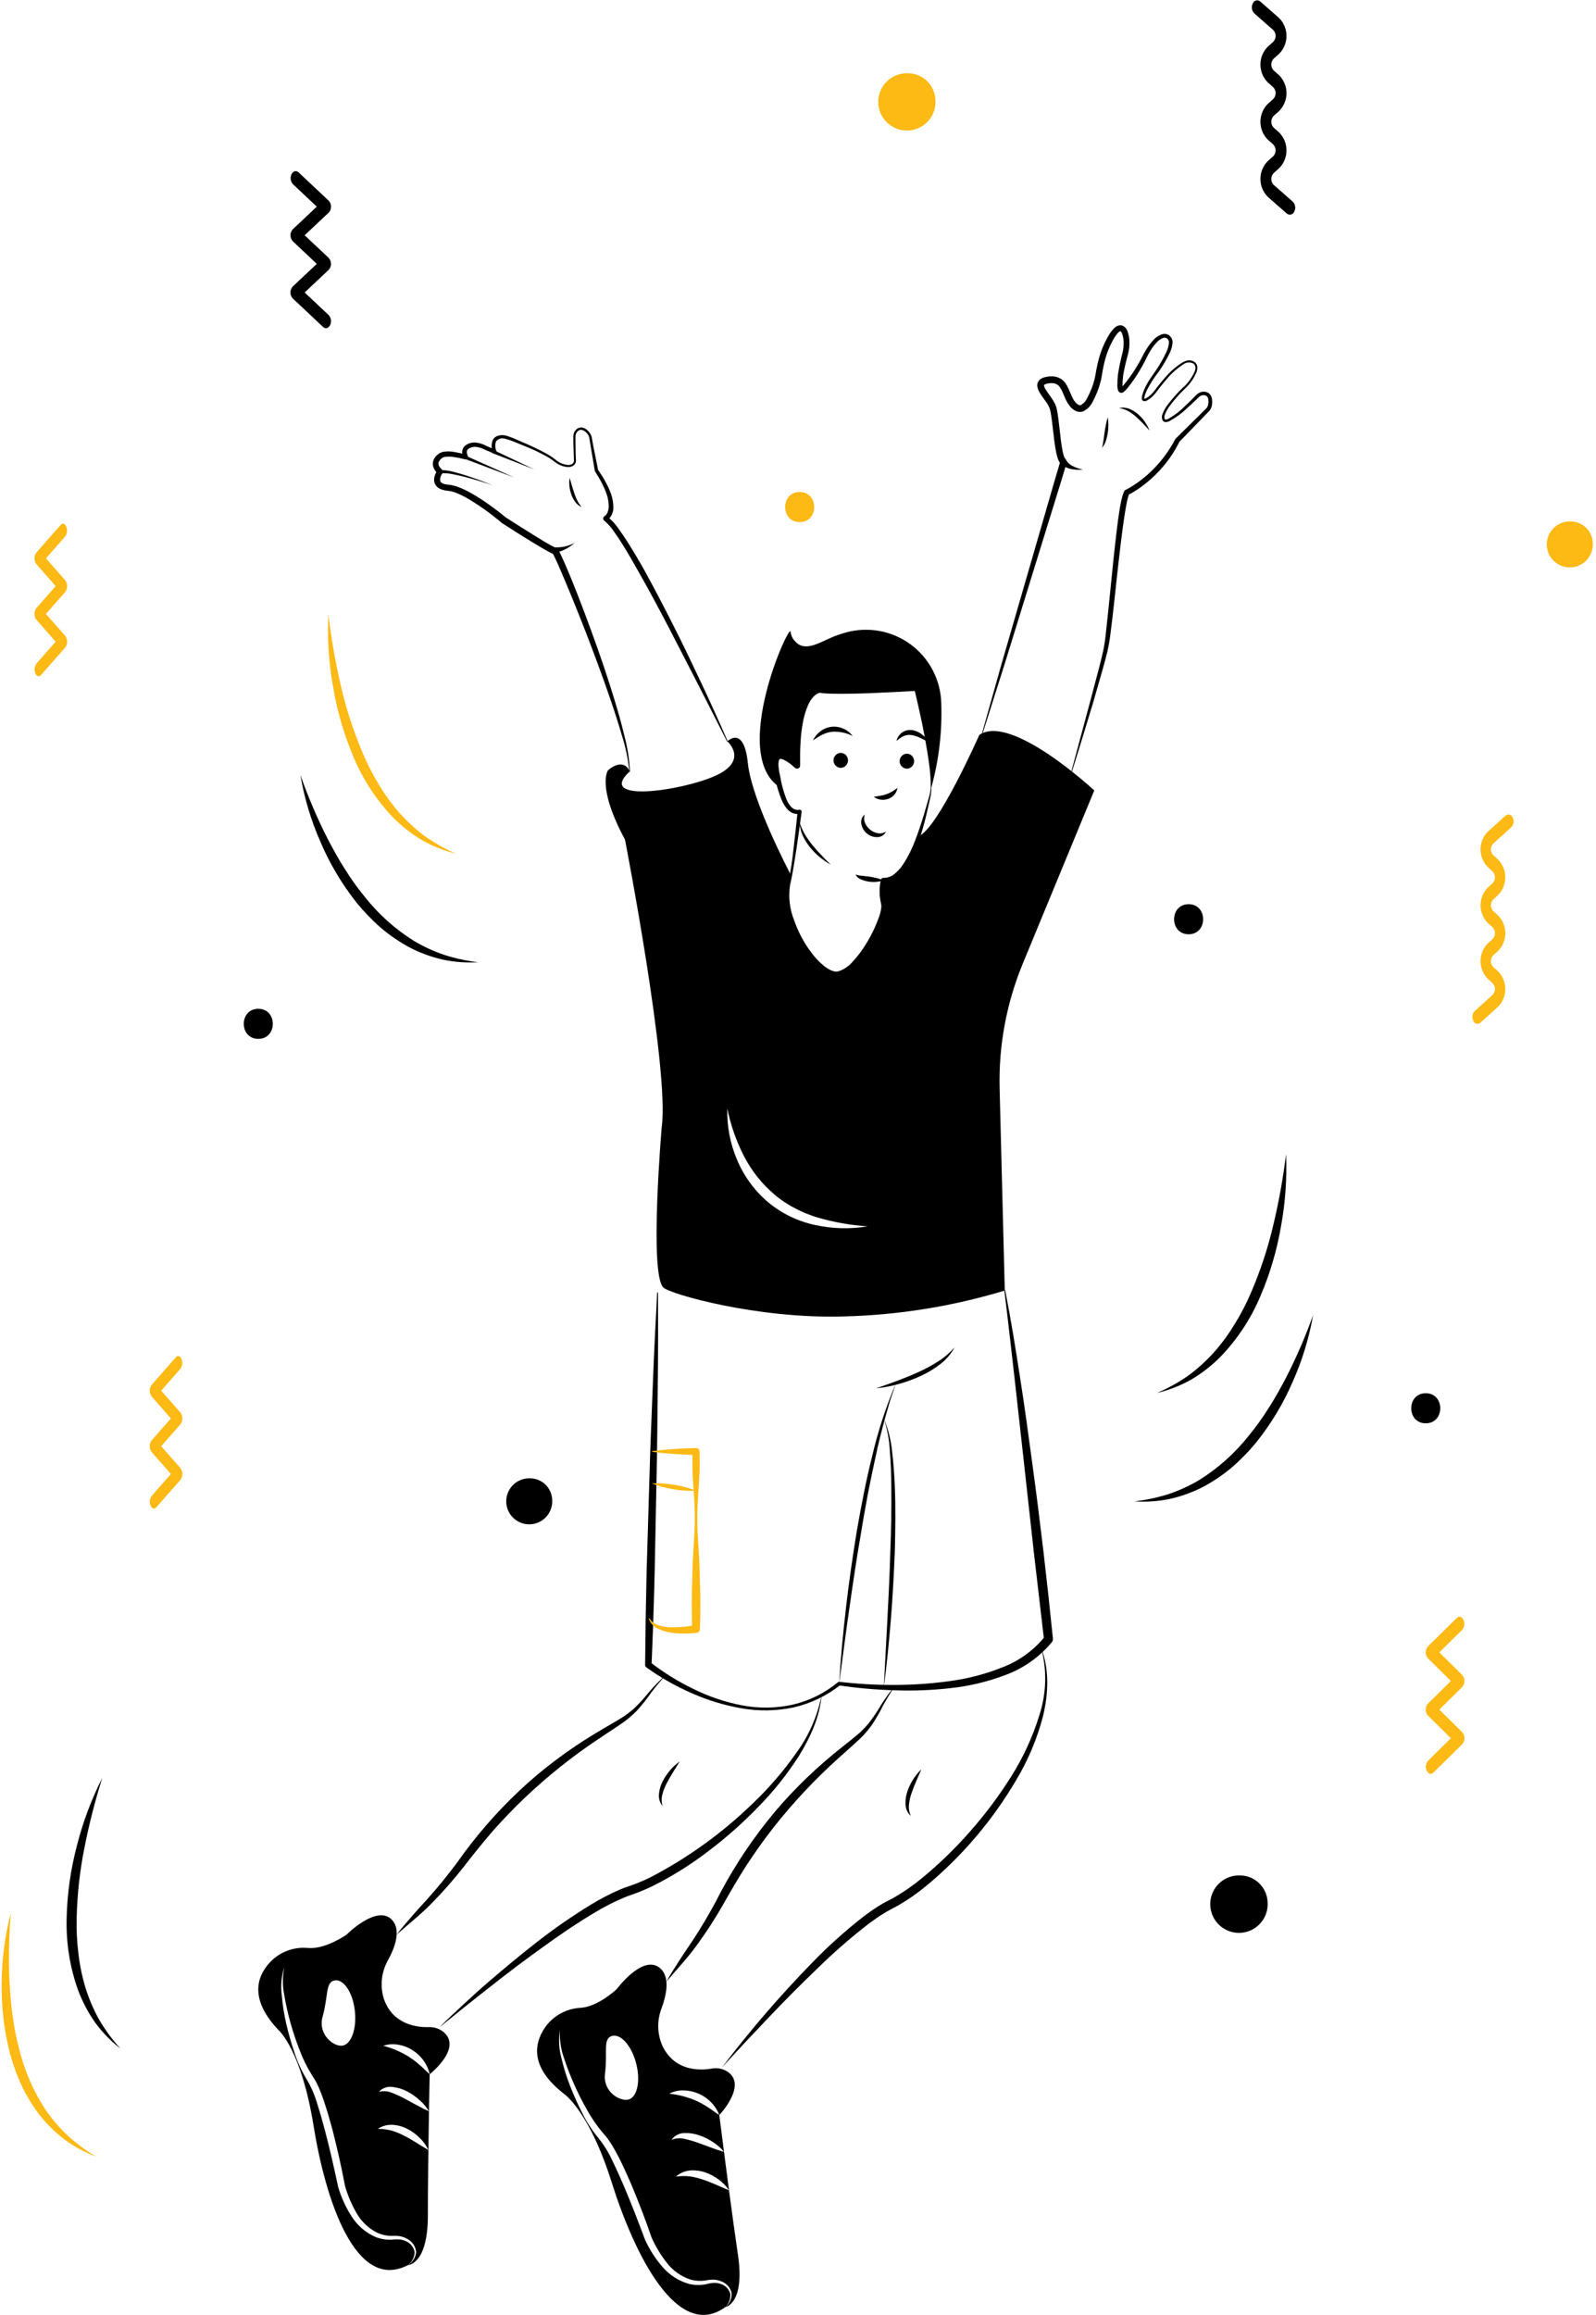 <svg width="358" height="519" viewBox="0 0 358 519" fill="none" xmlns="http://www.w3.org/2000/svg">
    <path d="M245.457 177.195C245.457 177.195 226.8 159.837 219.674 164.747C219.674 164.747 210.346 185.822 206.053 187.451C204.277 192.619 201.714 197.54 198.151 197.371C197.759 199.107 197.798 200.912 198.264 202.629C199.028 205.775 191.745 219.548 186.89 218.2C182.034 216.852 175.1 204.55 177.123 197.619C177.25 197.149 177.351 196.673 177.426 196.192C177.168 195.686 168.615 179.497 167.749 171.049C166.861 162.466 163.152 166.185 163.152 166.185C163.152 166.185 168.075 170.521 160.399 173.936C152.711 177.363 133.638 180.037 141.236 172.937C141.236 172.937 140.123 169.611 136.403 172.644C136.403 172.644 133.717 176.183 140.191 188.215C140.191 188.215 150.216 239.769 148.429 252.678C148.429 252.678 145.608 285.493 148.789 288.617C150.306 290.111 169.84 295.672 189.16 295.11C201.442 294.818 213.627 292.864 225.384 289.302L224.226 244.106C223.976 234.484 225.745 224.917 229.419 216.02L245.457 177.195ZM182.978 274.641C179.051 273.832 175.384 272.069 172.301 269.507C169.24 266.919 166.843 263.638 165.31 259.935C163.771 256.328 163.034 252.43 163.152 248.51C163.896 252.228 165.156 255.824 166.895 259.194C168.585 262.483 170.911 265.404 173.74 267.788C175.129 268.987 176.662 270.01 178.303 270.833C179.101 271.304 179.966 271.63 180.798 272.024C181.675 272.316 182.529 272.709 183.428 272.945C187.077 274.003 190.831 274.663 194.622 274.911C190.759 275.556 186.808 275.465 182.978 274.641Z" fill="black"/>
    <path d="M208.907 176.543L208.851 176.565C209.233 169.51 205.647 154.287 205.647 154.287C205.647 154.287 186.53 155.22 183.933 154.546C183.933 154.546 178.235 154.433 178.786 171.622C178.786 171.622 172.807 165.903 174.166 173.082C174.414 174.386 174.672 175.52 174.942 176.498C163.534 169.195 177.291 139.042 177.347 141.671C177.438 142.488 177.812 143.247 178.404 143.817C180.764 146.468 184.439 143.57 187.732 142.424C188.395 142.188 189.036 141.986 189.665 141.806C192.136 141.11 194.733 140.986 197.259 141.443C199.785 141.901 202.174 142.928 204.243 144.446C206.313 145.964 208.009 147.934 209.202 150.206C210.396 152.478 211.056 154.992 211.132 157.556C211.367 163.962 210.616 170.365 208.907 176.543Z" fill="black"/>
    <path d="M186.35 193.818C184.57 192.845 182.997 191.536 181.717 189.963C181.073 189.171 180.526 188.305 180.088 187.383C179.659 186.456 179.417 185.454 179.377 184.434C179.686 185.369 180.093 186.27 180.589 187.122C181.098 187.954 181.663 188.751 182.279 189.507C183.553 191.021 184.912 192.46 186.35 193.818V193.818Z" fill="black"/>
    <path d="M191.914 196.034C192.41 196.209 192.929 196.309 193.454 196.328C193.971 196.379 194.487 196.45 195.009 196.516C195.527 196.604 196.05 196.688 196.574 196.822C197.119 196.945 197.648 197.129 198.152 197.371C197.085 197.719 195.949 197.807 194.841 197.626C194.283 197.545 193.738 197.392 193.22 197.17C192.937 197.079 192.675 196.931 192.45 196.736C192.226 196.541 192.043 196.302 191.914 196.034V196.034Z" fill="black"/>
    <path d="M208.924 176.569C208.916 177.089 208.876 177.608 208.804 178.122C208.718 178.648 208.593 179.134 208.485 179.642L207.792 182.657C207.321 184.673 206.746 186.663 206.069 188.62C205.414 190.612 204.537 192.525 203.454 194.322C202.89 195.254 202.175 196.086 201.338 196.784C200.441 197.545 199.301 197.958 198.125 197.948L198.705 197.539C198.444 198.804 198.422 200.106 198.641 201.379C198.696 201.703 198.756 202.025 198.833 202.344C198.879 202.545 198.912 202.748 198.932 202.953C198.942 203.154 198.939 203.355 198.922 203.555C198.848 204.287 198.697 205.008 198.47 205.708C197.574 208.378 196.299 210.907 194.684 213.215C193.898 214.391 192.994 215.484 191.986 216.477C190.974 217.568 189.668 218.346 188.226 218.717C187.829 218.794 187.421 218.791 187.026 218.708C186.653 218.615 186.292 218.482 185.948 218.31C185.303 217.976 184.706 217.558 184.17 217.068C183.122 216.127 182.196 215.06 181.412 213.891C179.824 211.605 178.565 209.108 177.674 206.472C177.226 205.155 176.901 203.8 176.706 202.423C176.473 201.038 176.487 199.623 176.747 198.243C177.314 195.558 177.738 192.844 178.016 190.113C178.337 187.384 178.635 184.652 178.91 181.917L179.434 182.416C178.952 182.508 178.455 182.479 177.987 182.333C177.525 182.173 177.107 181.91 176.764 181.563C176.154 180.913 175.67 180.156 175.337 179.329C174.697 177.77 174.208 176.154 173.876 174.502C173.649 173.682 173.48 172.847 173.37 172.003C173.314 171.544 173.309 171.081 173.357 170.622C173.373 170.324 173.453 170.033 173.591 169.768C173.729 169.503 173.921 169.27 174.156 169.086C174.42 168.928 174.716 168.832 175.022 168.806C175.328 168.78 175.636 168.823 175.923 168.933C176.366 169.083 176.791 169.283 177.187 169.531C177.93 169.993 178.626 170.525 179.267 171.12L178.093 171.644C178.067 170.049 178.011 168.455 178.09 166.852C178.135 165.242 178.285 163.636 178.539 162.045C178.775 160.41 179.24 158.817 179.921 157.312C180.107 156.932 180.327 156.561 180.543 156.191C180.788 155.822 181.064 155.475 181.368 155.153C181.681 154.811 182.044 154.516 182.444 154.281C182.653 154.152 182.875 154.046 183.107 153.964C183.377 153.863 183.661 153.807 183.949 153.797L183.987 153.799L184.123 153.82L184.685 153.91L185.334 153.96C185.761 154.001 186.219 153.999 186.66 154.021C187.553 154.045 188.451 154.055 189.354 154.052L194.77 153.987C198.385 153.935 202.006 153.836 205.62 153.712L205.637 153.711C205.77 153.706 205.9 153.748 206.004 153.83C206.109 153.911 206.182 154.026 206.21 154.155C207.021 157.847 207.659 161.558 208.204 165.29C208.48 167.155 208.689 169.029 208.832 170.912C209.004 172.793 209.035 174.684 208.924 176.569C208.923 176.578 208.921 176.588 208.917 176.596C208.912 176.605 208.906 176.612 208.899 176.618C208.892 176.625 208.884 176.629 208.874 176.632C208.865 176.635 208.856 176.636 208.846 176.636C208.828 176.634 208.811 176.625 208.798 176.612C208.786 176.598 208.779 176.58 208.779 176.561C208.782 174.687 208.643 172.815 208.366 170.961C208.116 169.104 207.799 167.256 207.464 165.411C206.795 161.723 205.951 158.058 205.087 154.42L205.677 154.863C202.054 155.076 198.431 155.257 194.808 155.404C192.994 155.483 191.179 155.506 189.358 155.522C188.449 155.53 187.535 155.525 186.619 155.505C186.156 155.485 185.706 155.49 185.231 155.448L184.526 155.397L183.746 155.271L183.92 155.295C183.666 155.342 183.425 155.438 183.208 155.577C182.928 155.745 182.676 155.954 182.459 156.199C182.223 156.453 182.008 156.726 181.816 157.016C181.64 157.329 181.456 157.64 181.296 157.968C180.693 159.354 180.269 160.811 180.034 162.304C179.77 163.829 179.606 165.371 179.542 166.918C179.444 168.471 179.478 170.036 179.481 171.6V171.614C179.482 171.75 179.442 171.883 179.367 171.997C179.293 172.111 179.187 172.201 179.062 172.255C178.937 172.309 178.799 172.326 178.664 172.302C178.53 172.279 178.406 172.217 178.307 172.124C177.744 171.588 177.132 171.107 176.478 170.686C176.178 170.492 175.856 170.332 175.519 170.21C175.21 170.109 174.953 170.116 174.901 170.177C174.815 170.203 174.692 170.469 174.651 170.796C174.606 171.157 174.601 171.522 174.635 171.884C174.717 172.679 174.854 173.468 175.045 174.244C175.316 175.838 175.738 177.403 176.305 178.917C176.868 180.362 177.833 181.813 179.285 181.522C179.354 181.508 179.425 181.511 179.493 181.53C179.561 181.549 179.623 181.584 179.674 181.632C179.725 181.68 179.765 181.739 179.789 181.805C179.813 181.871 179.82 181.942 179.812 182.011L179.81 182.02C179.453 184.752 179.071 187.478 178.666 190.2C178.236 192.917 177.863 195.655 177.226 198.342C176.807 201.033 177.122 203.786 178.137 206.314C179.03 208.891 180.319 211.313 181.957 213.495C182.749 214.583 183.673 215.569 184.707 216.43C185.203 216.85 185.751 217.205 186.338 217.484C186.614 217.608 186.902 217.705 187.198 217.771C187.48 217.82 187.768 217.81 188.046 217.743C189.264 217.357 190.349 216.637 191.177 215.665C192.095 214.691 192.929 213.641 193.669 212.526C195.168 210.29 196.372 207.87 197.251 205.325C197.458 204.719 197.601 204.092 197.679 203.456C197.693 203.314 197.698 203.171 197.694 203.028C197.683 202.891 197.662 202.754 197.632 202.62C197.553 202.269 197.492 201.915 197.438 201.559C197.209 200.111 197.264 198.631 197.599 197.204C197.629 197.082 197.701 196.974 197.802 196.899C197.903 196.824 198.027 196.787 198.153 196.793L198.179 196.794C199.083 196.806 199.96 196.492 200.651 195.911C201.401 195.291 202.054 194.563 202.589 193.75C203.693 192.053 204.604 190.238 205.305 188.339C206.041 186.432 206.675 184.482 207.276 182.517L208.136 179.554C208.268 179.061 208.429 178.557 208.549 178.074C208.657 177.575 208.734 177.069 208.779 176.561C208.781 176.542 208.79 176.525 208.804 176.512C208.819 176.5 208.837 176.494 208.856 176.495C208.875 176.496 208.892 176.505 208.905 176.519C208.918 176.532 208.925 176.551 208.924 176.569L208.924 176.569Z" fill="black"/>
    <path d="M208.277 166.339C207.609 166.005 206.988 165.68 206.369 165.398C205.786 165.114 205.167 164.911 204.53 164.793C203.94 164.687 203.332 164.748 202.775 164.969C202.157 165.26 201.586 165.641 201.081 166.101C201.263 165.34 201.71 164.668 202.342 164.207C203.033 163.729 203.884 163.542 204.712 163.686C205.485 163.829 206.21 164.161 206.823 164.652C207.426 165.101 207.922 165.677 208.277 166.339V166.339Z" fill="black"/>
    <path d="M191.242 164.987C189.823 164.262 188.235 163.936 186.646 164.043C185.888 164.127 185.151 164.348 184.472 164.696C184.103 164.838 183.786 165.09 183.417 165.276C183.069 165.494 182.74 165.748 182.352 165.963C182.555 165.579 182.789 165.211 183.051 164.864C183.336 164.525 183.658 164.218 184.011 163.951C184.737 163.385 185.607 163.031 186.522 162.927C187.437 162.827 188.362 162.976 189.2 163.357C190.013 163.71 190.717 164.273 191.242 164.987V164.987Z" fill="black"/>
    <path d="M201.313 176.625C201.224 177.189 200.981 177.718 200.612 178.153C200.242 178.588 199.76 178.913 199.218 179.092C198.676 179.285 198.096 179.341 197.527 179.255C196.975 179.181 196.452 178.961 196.013 178.617C196.569 178.505 197.058 178.469 197.525 178.378C197.972 178.304 198.411 178.19 198.837 178.036C199.263 177.889 199.672 177.698 200.059 177.467C200.491 177.208 200.91 176.927 201.313 176.625V176.625Z" fill="black"/>
    <path d="M203.422 172.321C203.859 172.306 204.273 172.122 204.577 171.807C204.88 171.493 205.05 171.073 205.05 170.636C205.05 170.199 204.88 169.779 204.577 169.464C204.273 169.15 203.859 168.966 203.422 168.951C202.985 168.966 202.571 169.15 202.267 169.464C201.964 169.779 201.794 170.199 201.794 170.636C201.794 171.073 201.964 171.493 202.267 171.807C202.571 172.122 202.985 172.306 203.422 172.321V172.321Z" fill="black"/>
    <path d="M188.591 172.142C189.028 172.127 189.442 171.942 189.746 171.628C190.049 171.314 190.219 170.894 190.219 170.457C190.219 170.02 190.049 169.6 189.746 169.285C189.442 168.971 189.028 168.787 188.591 168.771C188.154 168.787 187.74 168.971 187.436 169.285C187.133 169.6 186.963 170.02 186.963 170.457C186.963 170.894 187.133 171.314 187.436 171.628C187.74 171.942 188.154 172.127 188.591 172.142V172.142Z" fill="black"/>
    <path d="M193.972 182.584C193.755 183.224 193.787 183.922 194.064 184.539C194.313 185.109 194.699 185.61 195.187 185.996C195.663 186.392 196.231 186.662 196.839 186.781C197.166 186.845 197.503 186.845 197.83 186.779C198.156 186.713 198.467 186.583 198.743 186.397C198.577 186.773 198.305 187.092 197.96 187.316C197.616 187.539 197.213 187.658 196.802 187.657C195.958 187.686 195.131 187.405 194.479 186.868C193.823 186.341 193.377 185.597 193.221 184.77C193.129 184.372 193.151 183.956 193.284 183.57C193.416 183.183 193.655 182.842 193.972 182.584V182.584Z" fill="black"/>
    <path d="M163.089 166.216L156.622 153.491L150.083 140.813C147.885 136.598 145.648 132.404 143.299 128.28C142.139 126.212 140.962 124.153 139.711 122.149C139.085 121.149 138.441 120.16 137.759 119.211C137.145 118.281 136.402 117.442 135.553 116.719L135.533 116.705C135.472 116.661 135.42 116.606 135.38 116.541C135.341 116.477 135.314 116.406 135.302 116.332C135.289 116.257 135.292 116.181 135.309 116.108C135.326 116.034 135.358 115.965 135.402 115.904C135.45 115.837 135.512 115.781 135.583 115.74C135.885 115.522 136.122 115.225 136.268 114.882C136.434 114.483 136.527 114.058 136.544 113.626C136.557 112.693 136.409 111.765 136.108 110.882C135.797 109.966 135.413 109.076 134.96 108.221C134.521 107.35 133.995 106.521 133.481 105.685L133.468 105.663C133.446 105.626 133.43 105.585 133.423 105.543L132.553 100.403L132.342 99.115L132.239 98.468L132.192 98.144C132.175 98.058 132.151 97.975 132.12 97.894C131.986 97.53 131.77 97.203 131.488 96.936C131.206 96.67 130.867 96.473 130.496 96.359C129.785 96.238 129.139 96.97 129.092 97.737C129.072 98.553 129.095 99.458 129.101 100.314C129.114 101.18 129.12 102.049 129.17 102.91C129.22 103.157 129.206 103.413 129.13 103.653C129.054 103.894 128.919 104.111 128.736 104.285C128.344 104.588 127.853 104.736 127.358 104.7C126.443 104.632 125.563 104.323 124.807 103.803C124.429 103.565 124.077 103.261 123.748 103.024C123.405 102.78 123.041 102.556 122.669 102.342C121.158 101.507 119.598 100.763 117.997 100.115L115.587 99.145C114.814 98.81 114.016 98.536 113.2 98.327C112.854 98.233 112.488 98.239 112.146 98.347C111.804 98.454 111.5 98.658 111.271 98.933C111.018 99.651 111.049 100.438 111.357 101.133C111.382 101.211 111.384 101.295 111.363 101.374C111.342 101.453 111.298 101.525 111.238 101.58C111.177 101.635 111.102 101.672 111.021 101.686C110.94 101.699 110.857 101.69 110.782 101.658L110.775 101.655L108.689 100.77C108.069 100.441 107.391 100.24 106.693 100.177C106.072 100.127 105.455 100.314 104.965 100.7C104.613 101.025 104.672 101.626 104.941 102.251C104.98 102.343 104.993 102.445 104.977 102.543C104.962 102.642 104.919 102.735 104.853 102.811C104.788 102.886 104.702 102.942 104.606 102.971C104.51 103 104.408 103.002 104.311 102.976L104.292 102.971C103.507 102.757 102.71 102.59 101.905 102.47C101.162 102.328 100.399 102.322 99.653 102.451C99.356 102.543 99.085 102.704 98.862 102.922C98.64 103.139 98.472 103.407 98.374 103.702C98.237 104.21 98.587 104.773 99.133 105.258C99.253 105.364 99.33 105.511 99.348 105.67C99.367 105.828 99.327 105.989 99.236 106.12L99.226 106.133C99.032 106.373 98.891 106.65 98.809 106.948C98.728 107.245 98.709 107.556 98.754 107.861C98.865 108.246 99.528 108.538 100.268 108.623C100.703 108.658 101.136 108.72 101.564 108.807C101.999 108.911 102.427 109.042 102.845 109.2C103.653 109.508 104.44 109.87 105.2 110.283C106.687 111.098 108.124 112 109.504 112.985C110.884 113.959 112.215 114.969 113.528 116.053L113.447 115.993C115.753 117.459 118.056 118.941 120.383 120.368C121.544 121.077 122.717 121.798 123.883 122.427L124.309 122.644L124.948 122.926C125.072 123.037 125.177 123.168 125.258 123.314L125.404 123.57L125.652 124.052C125.964 124.686 126.247 125.314 126.527 125.946C128.743 130.99 130.675 136.119 132.568 141.27C134.458 146.42 136.241 151.611 137.831 156.864C138.626 159.49 139.393 162.127 140.024 164.801C140.737 167.46 141.168 170.186 141.309 172.934C141.309 172.944 141.307 172.953 141.304 172.962C141.3 172.971 141.295 172.979 141.288 172.986C141.282 172.993 141.274 172.998 141.265 173.002C141.256 173.006 141.247 173.008 141.237 173.008C141.218 173.007 141.2 172.999 141.187 172.986C141.173 172.973 141.165 172.955 141.164 172.936C140.897 170.218 140.345 167.537 139.516 164.935C138.749 162.312 137.924 159.707 137.042 157.118C135.269 151.944 133.363 146.815 131.398 141.711C129.411 136.617 127.358 131.536 125.178 126.545C124.901 125.926 124.618 125.306 124.323 124.713L124.099 124.282L123.99 124.093C123.979 124.056 123.866 123.939 123.996 124.07C124.059 124.107 123.989 124.093 124.225 124.191C124.292 124.211 124.361 124.221 124.431 124.22L124.38 124.216C124.313 124.21 124.245 124.2 124.179 124.185C124.107 124.167 124.038 124.145 123.969 124.118C123.844 124.073 123.777 124.036 123.678 123.994L123.187 123.748C121.939 123.08 120.774 122.37 119.594 121.656C117.249 120.221 114.924 118.77 112.619 117.275L112.546 117.222L112.538 117.215C110.046 115.08 107.363 113.176 104.524 111.529C103.825 111.138 103.1 110.794 102.355 110.5C101.995 110.359 101.627 110.241 101.252 110.147C100.865 110.066 100.473 110.007 100.078 109.972C99.593 109.912 99.12 109.775 98.678 109.565C98.136 109.319 97.713 108.871 97.499 108.317C97.326 107.781 97.332 107.203 97.516 106.671C97.665 106.203 97.886 105.76 98.171 105.36L98.264 106.235C97.888 105.9 97.576 105.5 97.343 105.055C97.088 104.542 97.022 103.956 97.158 103.4C97.306 102.88 97.599 102.414 98.002 102.054C98.378 101.695 98.838 101.436 99.339 101.301C100.247 101.141 101.178 101.158 102.08 101.351C102.93 101.498 103.77 101.695 104.597 101.941L103.948 102.661C103.775 102.247 103.681 101.805 103.671 101.356C103.67 101.099 103.72 100.844 103.819 100.607C103.918 100.369 104.064 100.154 104.248 99.975C104.593 99.689 104.992 99.474 105.42 99.343C105.849 99.213 106.299 99.168 106.745 99.213C107.555 99.298 108.34 99.544 109.055 99.935L111.12 100.869L110.538 101.391C110.355 100.935 110.265 100.446 110.273 99.954C110.281 99.462 110.387 98.977 110.586 98.527C110.73 98.299 110.918 98.103 111.139 97.95C111.36 97.797 111.61 97.69 111.873 97.635C112.349 97.526 112.841 97.516 113.321 97.606C114.183 97.843 115.025 98.151 115.836 98.528L118.235 99.566C119.822 100.287 121.405 101.02 122.928 101.898C123.307 102.121 123.682 102.355 124.044 102.618C124.416 102.893 124.719 103.163 125.075 103.392C125.753 103.87 126.545 104.16 127.372 104.234C127.751 104.269 128.131 104.165 128.44 103.941C128.572 103.813 128.669 103.653 128.72 103.476C128.77 103.299 128.773 103.111 128.728 102.933L128.644 100.322C128.628 99.442 128.591 98.61 128.605 97.691C128.643 97.198 128.843 96.732 129.174 96.366C129.348 96.174 129.564 96.027 129.806 95.936C130.048 95.845 130.308 95.813 130.565 95.842C131.053 95.927 131.5 96.168 131.839 96.53C132.176 96.861 132.447 97.253 132.635 97.687C132.684 97.808 132.721 97.933 132.745 98.062L132.795 98.381L132.905 99.019L133.144 100.297L134.173 105.401L134.114 105.259C134.666 106.097 135.231 106.928 135.714 107.816C136.218 108.701 136.65 109.625 137.005 110.579C137.374 111.567 137.569 112.612 137.58 113.667C137.605 114.26 137.484 114.85 137.228 115.385C136.971 115.921 136.587 116.385 136.109 116.736L136.139 115.758C137.152 116.52 138.029 117.448 138.734 118.501C139.449 119.478 140.114 120.478 140.76 121.488C142.045 123.51 143.261 125.565 144.432 127.644C146.744 131.818 148.937 136.048 151.088 140.297C153.255 144.538 155.283 148.847 157.325 153.147C159.359 157.452 161.324 161.787 163.22 166.154C163.228 166.172 163.229 166.191 163.222 166.209C163.215 166.227 163.202 166.241 163.185 166.249C163.168 166.257 163.148 166.258 163.13 166.252C163.112 166.246 163.098 166.233 163.089 166.216L163.089 166.216Z" fill="black"/>
    <path d="M128.889 121.698C127.647 122.833 126.115 123.602 124.463 123.922C124.383 123.937 124.301 123.936 124.221 123.92C124.142 123.903 124.066 123.871 123.999 123.825C123.932 123.779 123.874 123.721 123.83 123.653C123.785 123.585 123.754 123.508 123.739 123.428C123.724 123.348 123.725 123.266 123.742 123.187C123.758 123.107 123.791 123.032 123.837 122.964C123.882 122.897 123.941 122.84 124.009 122.795C124.077 122.751 124.154 122.72 124.234 122.705C124.287 122.696 124.341 122.693 124.395 122.696C125.956 122.782 127.511 122.437 128.889 121.698Z" fill="black"/>
    <path d="M127.757 107.121C128.147 108.305 128.428 109.462 128.824 110.574C129.006 111.13 129.229 111.671 129.489 112.195C129.753 112.729 130.089 113.225 130.488 113.669C129.894 113.426 129.381 113.019 129.01 112.496C128.634 111.983 128.34 111.414 128.14 110.81C127.726 109.627 127.595 108.364 127.757 107.121V107.121Z" fill="black"/>
    <path d="M119.859 105.238L110.512 101.598C110.423 101.563 110.351 101.494 110.312 101.406C110.273 101.318 110.271 101.218 110.306 101.128C110.341 101.039 110.41 100.967 110.498 100.928C110.586 100.889 110.686 100.887 110.775 100.922L110.8 100.933L119.859 105.238Z" fill="black"/>
    <path d="M115.341 107.03L104.308 102.886C104.263 102.869 104.222 102.844 104.187 102.811C104.152 102.779 104.124 102.74 104.104 102.696C104.084 102.653 104.073 102.606 104.072 102.558C104.07 102.511 104.078 102.463 104.094 102.418C104.111 102.374 104.137 102.333 104.169 102.298C104.202 102.263 104.241 102.235 104.285 102.216C104.328 102.196 104.375 102.185 104.423 102.184C104.471 102.182 104.518 102.19 104.563 102.207L104.584 102.216L115.341 107.03Z" fill="black"/>
    <path d="M110.467 108.768C108.538 108.116 106.59 107.523 104.627 107.001C103.644 106.748 102.657 106.508 101.666 106.321C100.712 106.108 99.732 106.034 98.757 106.104L98.716 106.11C98.669 106.116 98.621 106.113 98.575 106.101C98.529 106.089 98.486 106.068 98.448 106.039C98.41 106.01 98.378 105.974 98.354 105.933C98.33 105.892 98.314 105.846 98.308 105.799C98.302 105.752 98.305 105.704 98.317 105.658C98.329 105.612 98.35 105.569 98.379 105.531C98.407 105.493 98.444 105.461 98.485 105.437C98.526 105.413 98.571 105.398 98.618 105.391L98.641 105.389C99.703 105.361 100.762 105.497 101.782 105.79C102.779 106.04 103.757 106.34 104.729 106.654C106.668 107.294 108.581 107.999 110.467 108.768Z" fill="black"/>
    <path d="M240.33 172.888L244.481 157.461L246.524 149.745C246.85 148.458 247.179 147.167 247.462 145.88C247.727 144.592 247.925 143.291 248.053 141.982C248.647 136.706 249.136 131.399 249.69 126.101C249.962 123.45 250.261 120.8 250.586 118.15C250.75 116.825 250.936 115.499 251.143 114.173C251.27 113.509 251.38 112.848 251.527 112.18L251.775 111.172C251.891 110.804 252.027 110.443 252.183 110.09C252.219 109.997 252.289 109.92 252.379 109.875L252.464 109.833C253.653 109.221 254.784 108.501 255.842 107.682C256.921 106.867 257.936 105.969 258.877 104.998C260.766 103.056 262.364 100.852 263.623 98.454L263.631 98.439C263.656 98.392 263.687 98.35 263.724 98.313L270.613 91.521C270.825 91.27 270.962 90.964 271.009 90.639C271.071 90.281 271.08 89.916 271.036 89.556C271.014 89.254 270.874 88.972 270.647 88.772C270.392 88.606 270.084 88.542 269.785 88.593C269.454 88.648 269.147 88.796 268.898 89.021L268.043 89.857C267.458 90.424 266.865 90.981 266.256 91.524C265.063 92.672 263.719 93.651 262.262 94.436C262.048 94.53 261.821 94.59 261.589 94.615C261.44 94.634 261.288 94.613 261.15 94.553C261.012 94.493 260.893 94.396 260.805 94.274C260.698 94.055 260.638 93.816 260.629 93.572C260.619 93.328 260.66 93.085 260.75 92.859C261.04 92.069 261.452 91.331 261.971 90.669C262.961 89.369 264.048 88.146 265.221 87.008C266.428 85.973 267.381 84.673 268.003 83.209C268.28 82.488 268.187 81.669 267.477 81.397C267.133 81.261 266.759 81.218 266.393 81.272C266.027 81.325 265.682 81.474 265.391 81.703C264.052 82.573 262.848 83.635 261.819 84.856C261.288 85.459 260.77 86.075 260.278 86.712C259.767 87.334 259.346 88.017 258.757 88.639C258.466 88.945 258.143 89.221 257.795 89.461C257.618 89.588 257.431 89.7 257.236 89.795C257.111 89.874 256.97 89.92 256.823 89.931C256.676 89.942 256.529 89.917 256.395 89.858C256.309 89.802 256.239 89.725 256.192 89.634C256.164 89.56 256.142 89.484 256.127 89.406C256.114 89.282 256.116 89.156 256.133 89.033C256.16 88.815 256.208 88.601 256.276 88.392C256.398 87.993 256.544 87.603 256.712 87.221C257.044 86.463 257.442 85.735 257.899 85.045L259.278 83.043C260.18 81.724 260.97 80.331 261.641 78.881C261.972 78.206 262.166 77.472 262.213 76.723C262.21 76.574 262.177 76.427 262.114 76.292C262.051 76.158 261.961 76.037 261.848 75.94C261.75 75.841 261.629 75.767 261.495 75.727C261.362 75.686 261.22 75.68 261.083 75.707C260.397 75.918 259.79 76.328 259.339 76.886C258.816 77.464 258.355 78.095 257.963 78.769C257.547 79.447 257.213 80.135 256.85 80.883C256.48 81.624 256.077 82.338 255.656 83.041C254.821 84.467 253.876 85.825 252.828 87.102C252.689 87.263 252.542 87.422 252.381 87.579C252.297 87.662 252.21 87.74 252.118 87.814C252.057 87.871 251.989 87.919 251.915 87.958C251.858 87.989 251.798 88.017 251.737 88.04C251.631 88.066 251.522 88.072 251.414 88.058C251.223 88.025 251.052 87.921 250.935 87.766C250.871 87.681 250.82 87.585 250.785 87.484C250.738 87.351 250.704 87.213 250.684 87.073C250.654 86.848 250.637 86.622 250.635 86.395C250.634 85.561 250.682 84.726 250.778 83.897C251.031 82.275 251.371 80.668 251.798 79.083C251.968 78.343 252.048 77.585 252.037 76.827C252.045 76.105 251.919 75.388 251.666 74.712C251.544 74.425 251.346 74.228 251.317 74.251C251.299 74.271 251.303 74.244 251.274 74.252C251.242 74.273 251.206 74.286 251.168 74.29C251.053 74.362 250.945 74.445 250.847 74.539C250.348 75.087 249.926 75.699 249.591 76.359C248.838 77.731 248.256 79.19 247.859 80.704C247.657 81.463 247.49 82.234 247.349 83.017C247.194 83.814 247.12 84.562 246.9 85.469C246.478 87.1 245.857 88.674 245.053 90.155C244.612 91.032 243.902 91.744 243.027 92.189C242.74 92.304 242.43 92.353 242.121 92.331C241.965 92.324 241.809 92.303 241.656 92.271L241.255 92.099C240.801 91.873 240.399 91.555 240.073 91.166C238.825 89.693 238.554 87.937 237.763 86.829C237.6 86.576 237.382 86.363 237.126 86.205C236.87 86.047 236.583 85.948 236.283 85.914C235.951 85.873 235.615 85.876 235.283 85.926L234.77 86.016C234.642 86.073 234.474 86.11 234.373 86.165C234.157 86.308 234.207 86.269 234.188 86.423C234.237 86.708 234.344 86.981 234.503 87.223C234.867 87.851 235.362 88.492 235.833 89.177C236.084 89.53 236.314 89.898 236.52 90.279C236.744 90.691 236.912 91.13 237.02 91.586C237.217 92.439 237.317 93.248 237.426 94.064L237.99 98.883C238.099 99.674 238.213 100.464 238.375 101.223C238.449 101.59 238.546 101.952 238.665 102.308C238.739 102.567 238.857 102.812 239.013 103.033L239.181 103.293C239.229 103.368 239.261 103.454 239.274 103.543C239.286 103.632 239.28 103.723 239.254 103.81C237.743 108.875 236.145 113.914 234.595 118.967L229.91 134.116L225.225 149.265L220.427 164.38C220.421 164.398 220.408 164.413 220.392 164.422C220.375 164.431 220.355 164.433 220.337 164.427C220.319 164.422 220.303 164.41 220.294 164.393C220.285 164.376 220.283 164.357 220.288 164.338L224.588 149.074L229.002 133.844L233.416 118.614C234.899 113.541 236.333 108.453 237.855 103.391L238.096 104.169C237.876 103.963 237.694 103.72 237.56 103.45C237.444 103.24 237.351 103.018 237.282 102.789C237.142 102.377 237.028 101.957 236.94 101.531C236.762 100.706 236.643 99.892 236.528 99.08L235.948 94.251C235.842 93.463 235.736 92.663 235.565 91.939C235.369 91.246 235.039 90.598 234.595 90.031C234.149 89.382 233.643 88.743 233.19 87.972C232.91 87.531 232.733 87.032 232.676 86.513C232.65 86.343 232.663 86.168 232.713 86.003C232.741 85.819 232.812 85.645 232.92 85.493C233.102 85.211 233.354 84.982 233.652 84.828C233.89 84.716 234.136 84.621 234.387 84.545L235.069 84.419C235.539 84.348 236.016 84.343 236.488 84.402C236.994 84.465 237.482 84.635 237.917 84.901C238.353 85.166 238.727 85.522 239.015 85.943C240.062 87.513 240.313 89.155 241.218 90.168C241.408 90.404 241.645 90.6 241.913 90.742C241.965 90.765 242.016 90.792 242.065 90.822C242.114 90.833 242.156 90.82 242.2 90.83C242.286 90.874 242.382 90.799 242.48 90.794C243.039 90.465 243.49 89.981 243.78 89.401C244.528 88.036 245.11 86.586 245.511 85.081C245.681 84.416 245.792 83.55 245.95 82.758C246.102 81.949 246.284 81.137 246.505 80.334C246.944 78.715 247.581 77.156 248.4 75.692C248.806 74.91 249.321 74.19 249.93 73.553C250.126 73.37 250.345 73.212 250.581 73.084C250.735 73.025 250.892 72.974 251.052 72.931C251.238 72.91 251.427 72.915 251.612 72.947C251.903 73.04 252.17 73.199 252.389 73.411C252.609 73.624 252.777 73.885 252.879 74.173C253.201 75.015 253.359 75.91 253.345 76.811C253.348 77.673 253.244 78.532 253.036 79.368C252.594 80.903 252.234 82.461 251.957 84.034C251.854 84.812 251.795 85.595 251.781 86.379C251.78 86.557 251.789 86.736 251.808 86.913C251.816 86.973 251.829 87.033 251.845 87.091C251.853 87.128 251.85 87.094 251.83 87.079C251.768 87.011 251.685 86.964 251.593 86.947C251.536 86.935 251.476 86.94 251.421 86.961C251.406 86.961 251.391 86.965 251.377 86.972C251.329 87.011 251.395 86.96 251.419 86.939C251.486 86.887 251.55 86.831 251.611 86.772C251.743 86.649 251.872 86.513 252.001 86.369C253.027 85.157 253.958 83.866 254.783 82.509C255.205 81.83 255.611 81.14 255.976 80.438C256.332 79.735 256.719 78.971 257.163 78.276C257.6 77.556 258.11 76.884 258.686 76.27C259.276 75.574 260.071 75.081 260.957 74.861C261.221 74.819 261.491 74.84 261.746 74.922C262 75.004 262.231 75.144 262.421 75.333C262.606 75.505 262.755 75.712 262.86 75.942C262.968 76.179 263.025 76.436 263.027 76.696C262.975 77.567 262.744 78.417 262.347 79.193C261.632 80.671 260.795 82.087 259.844 83.426C258.85 84.683 257.983 86.036 257.256 87.463C257.091 87.82 256.946 88.186 256.824 88.559C256.763 88.735 256.719 88.915 256.691 89.099C256.672 89.196 256.671 89.295 256.69 89.392C256.801 89.389 256.909 89.359 257.006 89.305C257.174 89.223 257.336 89.127 257.489 89.019C257.809 88.801 258.107 88.551 258.376 88.272C258.909 87.721 259.354 87.021 259.874 86.395C260.376 85.754 260.905 85.133 261.449 84.525C262.519 83.272 263.77 82.185 265.159 81.3C265.527 81.073 265.93 80.909 266.351 80.813C266.799 80.728 267.263 80.791 267.672 80.993C267.889 81.086 268.082 81.228 268.234 81.41C268.385 81.591 268.492 81.806 268.544 82.036C268.619 82.477 268.576 82.929 268.419 83.347C267.789 84.884 266.81 86.254 265.561 87.35C264.417 88.478 263.359 89.691 262.396 90.977C261.919 91.596 261.54 92.284 261.273 93.018C261.154 93.319 261.151 93.654 261.265 93.958C261.324 94.118 261.706 94.062 262.042 93.911C263.426 93.133 264.694 92.165 265.808 91.034C266.396 90.486 266.971 89.921 267.537 89.348L268.399 88.466C268.75 88.138 269.188 87.917 269.66 87.83C270.166 87.735 270.689 87.841 271.118 88.126C271.525 88.444 271.789 88.911 271.853 89.423C271.92 89.866 271.921 90.317 271.855 90.76C271.795 91.242 271.602 91.699 271.298 92.078L264.501 99.084L264.602 98.944C263.974 100.209 263.254 101.425 262.447 102.584C261.637 103.742 260.736 104.833 259.752 105.846C258.775 106.868 257.722 107.813 256.6 108.673C255.477 109.555 254.273 110.33 253.005 110.988L253.286 110.732C253.203 111.003 253.088 111.219 253.01 111.523L252.788 112.456C252.653 113.089 252.548 113.743 252.43 114.387C252.218 115.69 252.02 116.998 251.846 118.315C251.495 120.946 251.175 123.584 250.885 126.23C250.274 131.517 249.779 136.816 249.083 142.112C248.923 143.45 248.692 144.778 248.392 146.092C248.076 147.401 247.72 148.683 247.365 149.969L245.157 157.652C243.628 162.755 242.053 167.843 240.468 172.928C240.463 172.946 240.45 172.962 240.433 172.971C240.417 172.98 240.397 172.982 240.379 172.976C240.361 172.971 240.345 172.959 240.336 172.942C240.327 172.925 240.324 172.906 240.329 172.888L240.33 172.888Z" fill="black"/>
    <path d="M257.859 96.535C256.901 95.429 255.878 94.381 254.796 93.397C254.267 92.922 253.688 92.507 253.067 92.161C252.432 91.814 251.74 91.585 251.023 91.482C251.781 91.305 252.575 91.362 253.3 91.645C254.024 91.924 254.691 92.332 255.269 92.85C256.419 93.85 257.308 95.114 257.859 96.535V96.535Z" fill="black"/>
    <path d="M248.481 93.514C248.671 94.683 248.672 95.874 248.487 97.043C248.4 97.63 248.264 98.209 248.079 98.772C247.91 99.354 247.613 99.89 247.21 100.342C247.355 99.782 247.462 99.214 247.529 98.639L247.771 96.936C247.924 95.78 248.162 94.636 248.481 93.514V93.514Z" fill="black"/>
    <path d="M242.958 105.261C242.104 105.36 241.24 105.33 240.395 105.17C239.442 105.014 238.566 104.55 237.901 103.85L237.873 103.818C237.808 103.747 237.757 103.663 237.725 103.571C237.692 103.48 237.678 103.383 237.683 103.287C237.687 103.19 237.711 103.095 237.753 103.008C237.794 102.92 237.853 102.842 237.924 102.777C237.996 102.712 238.08 102.662 238.172 102.629C238.263 102.597 238.36 102.582 238.457 102.587C238.553 102.592 238.648 102.616 238.736 102.658C238.823 102.7 238.902 102.758 238.967 102.83C239.019 102.889 239.062 102.955 239.094 103.027C239.434 103.668 239.975 104.181 240.633 104.486C241.365 104.86 242.148 105.121 242.958 105.261V105.261Z" fill="black"/>
    <path d="M147.606 289.822C147.63 296.776 147.632 303.729 147.545 310.68C147.471 317.631 147.423 324.583 147.265 331.533L146.851 352.382C146.684 359.331 146.45 366.278 146.151 373.224L145.877 372.64C148.898 374.972 152.155 376.983 155.594 378.639C159.03 380.341 162.681 381.569 166.447 382.289C170.213 383.015 174.088 382.961 177.833 382.131C181.558 381.259 185.032 379.536 187.98 377.098C188.021 377.064 188.068 377.039 188.119 377.024C188.17 377.009 188.223 377.005 188.275 377.011L188.296 377.014C192.402 377.5 196.535 377.734 200.67 377.714C204.794 377.708 208.913 377.422 212.998 376.858C217.05 376.326 221.02 375.293 224.817 373.782C228.564 372.361 231.866 369.971 234.385 366.856L234.184 367.575L231.906 348.019L229.745 328.449L227.568 308.881C226.823 302.36 226.093 295.837 225.287 289.32C225.284 289.294 225.291 289.268 225.306 289.247C225.322 289.226 225.345 289.212 225.371 289.207C225.397 289.203 225.424 289.209 225.445 289.224C225.467 289.239 225.481 289.262 225.486 289.288C226.747 295.737 227.803 302.224 228.796 308.717C229.822 315.207 230.694 321.717 231.577 328.226C232.475 334.732 233.268 341.252 234.055 347.771C234.813 354.295 235.523 360.824 236.184 367.359L236.185 367.375C236.21 367.627 236.137 367.879 235.982 368.079C233.213 371.435 229.601 373.995 225.515 375.494C221.555 376.998 217.418 377.986 213.205 378.433C209.04 378.907 204.844 379.067 200.654 378.913C196.476 378.794 192.308 378.428 188.173 377.817L188.488 377.732C185.405 380.173 181.812 381.892 177.976 382.762C174.143 383.566 170.191 383.631 166.333 382.954C162.486 382.288 158.736 381.151 155.167 379.567C151.575 378.002 148.16 376.06 144.979 373.773C144.893 373.712 144.824 373.63 144.776 373.537C144.729 373.443 144.704 373.339 144.704 373.234L144.705 373.188C144.762 366.237 144.875 359.286 145.043 352.337L145.667 331.493C145.856 324.544 146.155 317.599 146.426 310.652C146.685 303.705 147.034 296.761 147.404 289.817C147.405 289.791 147.417 289.766 147.436 289.748C147.456 289.73 147.481 289.721 147.507 289.721C147.534 289.722 147.559 289.733 147.577 289.752C147.595 289.77 147.606 289.795 147.606 289.822L147.606 289.822Z" fill="black"/>
    <path d="M196.52 311.222C198.131 310.681 199.714 310.098 201.29 309.522C202.86 308.93 204.42 308.322 205.928 307.613C207.449 306.942 208.917 306.157 210.319 305.265C211.737 304.379 213.019 303.293 214.126 302.039C213.308 303.56 212.164 304.881 210.776 305.907C209.408 306.952 207.922 307.833 206.348 308.53C204.792 309.239 203.182 309.82 201.532 310.268C199.893 310.734 198.215 311.053 196.52 311.222Z" fill="black"/>
    <path d="M188.234 377.415C188.559 371.689 189.125 365.98 189.777 360.282C190.426 354.583 191.267 348.907 192.186 343.243C193.174 337.591 194.245 331.947 195.65 326.377C196.948 320.78 198.741 315.309 201.007 310.028L199.62 314.095L198.439 318.221C197.705 320.985 196.984 323.752 196.406 326.555C195.783 329.346 195.225 332.151 194.661 334.956C194.156 337.772 193.624 340.583 193.18 343.41C192.181 349.046 191.356 354.712 190.543 360.381C190.128 363.215 189.736 366.052 189.368 368.893L188.234 377.415Z" fill="black"/>
    <path d="M198.243 378.253L199.047 363.135C199.295 358.098 199.573 353.062 199.701 348.024C199.909 342.988 199.985 337.952 199.927 332.915C199.9 330.398 199.821 327.881 199.61 325.375C199.496 322.86 199.036 320.372 198.243 317.982C199.226 320.323 199.852 322.797 200.102 325.323C200.415 327.838 200.582 330.365 200.704 332.892C200.928 337.949 200.839 343.007 200.709 348.058C200.496 353.107 200.232 358.152 199.818 363.186C199.404 368.219 198.918 373.247 198.243 378.253Z" fill="black"/>
    <path d="M146.327 325.293C149.58 324.896 152.852 324.668 156.129 324.611C156.228 324.609 156.327 324.626 156.419 324.662C156.512 324.697 156.596 324.751 156.668 324.819C156.74 324.887 156.797 324.969 156.837 325.06C156.878 325.15 156.899 325.248 156.902 325.347L156.902 325.351L156.903 325.384C156.934 327.042 156.973 328.7 156.9 330.357C156.831 332.015 156.692 333.673 156.585 335.331C156.345 338.642 156.344 341.966 156.58 345.278C156.667 346.935 156.804 348.593 156.874 350.251C156.945 351.909 156.976 353.567 157.017 355.225C157.131 358.54 157.114 361.856 157.005 365.171L157.002 365.245C156.996 365.442 156.919 365.63 156.786 365.774C156.653 365.919 156.472 366.011 156.277 366.034C155.298 366.156 154.312 366.213 153.326 366.206C152.342 366.207 151.358 366.128 150.387 365.969C149.396 365.82 148.434 365.522 147.532 365.085C147.07 364.875 146.655 364.574 146.312 364.2C145.97 363.826 145.706 363.386 145.538 362.907C145.535 362.895 145.534 362.883 145.536 362.871C145.537 362.859 145.541 362.848 145.547 362.838C145.553 362.827 145.561 362.818 145.571 362.811C145.58 362.804 145.591 362.798 145.603 362.795C145.622 362.79 145.643 362.792 145.661 362.799C145.68 362.807 145.695 362.821 145.706 362.838C146.189 363.607 146.952 364.16 147.833 364.382C148.701 364.642 149.6 364.781 150.506 364.795C151.426 364.806 152.345 364.771 153.261 364.69C154.173 364.598 155.112 364.481 155.982 364.309L155.254 365.172C155.145 361.856 155.128 358.54 155.242 355.225C155.282 353.567 155.314 351.909 155.385 350.251C155.455 348.593 155.592 346.935 155.679 345.278C155.915 341.966 155.914 338.642 155.673 335.331C155.566 333.673 155.428 332.015 155.359 330.357C155.286 328.7 155.325 327.042 155.356 325.384L156.129 326.157C152.852 326.1 149.58 325.872 146.327 325.474C146.305 325.471 146.284 325.461 146.27 325.444C146.255 325.427 146.247 325.406 146.247 325.384C146.247 325.362 146.255 325.34 146.27 325.324C146.284 325.307 146.305 325.296 146.327 325.293L146.327 325.293Z" fill="#FDB914"/>
    <path d="M146.191 332.529C147.882 332.449 149.576 332.558 151.243 332.856C152.916 333.111 154.555 333.555 156.128 334.179C154.438 334.262 152.743 334.152 151.077 333.852C149.404 333.595 147.765 333.151 146.191 332.529V332.529Z" fill="#FDB914"/>
    <path d="M149.522 375.29C148.332 376.594 147.206 377.952 146.135 379.342C145.127 380.809 144.021 382.207 142.826 383.526C142.194 384.169 141.523 384.762 140.834 385.338C140.117 385.912 139.376 386.407 138.641 386.905L134.238 389.831C128.409 393.714 122.921 398.085 117.833 402.897C115.295 405.299 112.883 407.832 110.56 410.443C108.26 413.091 106.099 415.789 103.927 418.607C101.729 421.401 99.377 424.071 96.883 426.605C94.408 429.172 91.607 431.322 88.974 433.688C90.026 432.262 91.217 430.935 92.372 429.602C93.517 428.255 94.729 426.977 95.895 425.675C98.246 423.077 100.434 420.34 102.533 417.54C106.62 411.718 111.29 406.329 116.471 401.455C119.058 399.009 121.785 396.716 124.638 394.586C127.474 392.446 130.42 390.455 133.464 388.622C134.973 387.695 136.518 386.825 138.032 385.936C138.789 385.492 139.535 385.038 140.236 384.563C140.939 384.056 141.628 383.522 142.274 382.95C143.533 381.734 144.708 380.436 145.794 379.064C146.964 377.736 148.208 376.476 149.522 375.29V375.29Z" fill="black"/>
    <path d="M98.538 454.492C100.256 452.775 102.024 451.109 103.812 449.466C105.602 447.826 107.384 446.171 109.228 444.589C112.909 441.417 116.644 438.303 120.488 435.311C124.342 432.309 128.362 429.526 132.529 426.975C134.64 425.685 136.839 424.543 139.109 423.559C139.678 423.305 140.288 423.114 140.881 422.898C141.457 422.691 141.996 422.521 142.55 422.306C143.647 421.878 144.737 421.412 145.805 420.885C154.346 416.458 162.184 410.793 169.066 404.072C172.545 400.742 175.695 397.085 178.473 393.15C181.358 389.263 183.345 384.784 184.291 380.038C183.888 384.911 181.748 389.488 179.209 393.632C176.57 397.754 173.507 401.589 170.07 405.074C166.676 408.598 163.011 411.852 159.11 414.806C155.223 417.814 151.058 420.444 146.67 422.659C145.565 423.212 144.426 423.708 143.267 424.168C142.692 424.395 142.074 424.595 141.51 424.802C140.966 425.007 140.416 425.181 139.878 425.425C137.69 426.356 135.569 427.439 133.531 428.665C129.411 431.116 125.411 433.831 121.507 436.678C117.569 439.48 113.716 442.416 109.913 445.417C106.086 448.391 102.309 451.433 98.538 454.492Z" fill="black"/>
    <path d="M152.47 394.861C151.474 396.511 150.432 398.051 149.598 399.679C149.166 400.468 148.832 401.307 148.601 402.177C148.354 403.056 148.363 403.988 148.628 404.863C148.305 404.476 148.066 404.027 147.927 403.543C147.789 403.059 147.753 402.551 147.823 402.053C147.927 401.059 148.225 400.096 148.701 399.218C149.598 397.491 150.89 395.998 152.47 394.861V394.861Z" fill="black"/>
    <path d="M99.471 455.502C98.529 454.751 97.347 454.368 96.144 454.424C93.604 454.491 88.04 453.907 86.062 447.964C85.639 446.538 85.509 445.042 85.681 443.564C85.853 442.087 86.323 440.66 87.062 439.37C88.512 436.707 90.052 432.741 87.973 430.427C84.624 426.742 77.723 433.708 77.723 433.708C77.723 433.708 73.013 437.022 69.08 436.685C67.47 436.529 65.847 436.752 64.34 437.338C62.833 437.923 61.484 438.854 60.403 440.055C57.514 443.279 55.986 448.346 62.617 455.232C62.617 455.232 67.63 459.738 70.327 476.488C73.025 493.238 79.768 513.876 91.491 507.775C91.944 507.436 92.315 507 92.578 506.498C92.84 505.997 92.987 505.443 93.008 504.877C92.918 504.341 92.694 503.836 92.359 503.408C92.023 502.981 91.585 502.644 91.086 502.428C90.599 502.194 90.073 502.053 89.535 502.012C88.976 501.98 88.415 502.003 87.86 502.08C86.633 502.129 85.409 501.927 84.264 501.484C82.015 500.499 80.115 498.858 78.813 496.777C77.533 494.764 76.542 492.582 75.868 490.295L75.846 490.25V490.216C74.958 486.048 74.014 481.88 72.935 477.769C72.395 475.713 71.822 473.657 71.17 471.646C70.603 469.653 69.772 467.745 68.698 465.972C67.566 464.086 66.661 462.072 66 459.973C65.303 457.929 64.719 455.85 64.224 453.75C63.735 451.646 63.397 449.509 63.213 447.357C62.925 445.211 63.117 443.028 63.775 440.965C63.348 443.055 63.348 445.211 63.775 447.301C64.134 449.394 64.599 451.468 65.168 453.514C65.753 455.558 66.416 457.569 67.192 459.535C67.922 461.49 68.845 463.368 69.945 465.141C70.204 465.523 70.552 466.096 70.833 466.568C71.08 467.073 71.339 467.568 71.552 468.073C71.991 469.084 72.362 470.107 72.71 471.14C73.396 473.196 73.991 475.263 74.553 477.342C75.621 481.51 76.576 485.678 77.363 489.913C77.965 492.061 78.833 494.125 79.948 496.058C81.029 497.993 82.671 499.556 84.657 500.541C85.658 500.987 86.742 501.221 87.838 501.226C88.438 501.184 89.04 501.203 89.636 501.282C90.251 501.38 90.843 501.593 91.378 501.911C91.928 502.199 92.396 502.621 92.739 503.137C93.083 503.654 93.291 504.248 93.345 504.866C93.282 505.461 93.082 506.034 92.76 506.538C92.438 507.043 92.004 507.467 91.491 507.775C91.491 507.775 95.986 507.686 95.975 496.642C95.964 490.126 96.11 480.262 96.222 473.286C95.2 472.848 94.267 472.342 93.345 471.848L90.625 470.376C89.753 469.911 88.852 469.502 87.928 469.152C87.001 468.76 85.971 468.681 84.994 468.927C85.389 468.489 85.89 468.16 86.45 467.973C87.009 467.786 87.607 467.747 88.186 467.86C89.317 467.991 90.412 468.338 91.412 468.882C92.384 469.399 93.287 470.037 94.098 470.781C94.938 471.495 95.655 472.341 96.222 473.286C96.312 468.444 96.38 464.984 96.38 464.984C95.525 464.231 94.817 463.478 94.031 462.816C93.279 462.152 92.475 461.551 91.626 461.018C89.876 459.932 87.969 459.121 85.972 458.614C87.052 458.241 88.21 458.155 89.333 458.367C90.469 458.553 91.555 458.97 92.525 459.591C93.499 460.198 94.344 460.992 95.008 461.928C95.676 462.838 96.144 463.88 96.38 464.984C96.38 464.984 103.831 459.154 99.471 455.502ZM76.947 458.547C74.958 459.007 71.238 456.098 72.362 452.087C73.665 447.425 72.98 444.436 74.969 443.976C76.958 443.515 79.015 446.414 79.555 450.435C80.105 454.457 78.936 458.086 76.947 458.547V458.547ZM88.063 476.331C89.229 476.395 90.367 476.709 91.401 477.252C92.417 477.77 93.343 478.449 94.143 479.263C94.958 480.037 95.618 480.96 96.088 481.981C94.154 480.847 92.457 479.667 90.636 478.757C89.745 478.301 88.817 477.921 87.86 477.623C86.845 477.372 85.804 477.236 84.758 477.218C85.736 476.574 86.894 476.263 88.063 476.331V476.331Z" fill="black"/>
    <path d="M200.916 377.69C199.927 379.153 199.01 380.66 198.152 382.19C197.368 383.788 196.477 385.331 195.486 386.81C194.953 387.538 194.376 388.222 193.777 388.891C193.151 389.563 192.49 390.16 191.835 390.759L187.903 394.293C182.698 398.979 177.902 404.099 173.566 409.598C171.403 412.343 169.384 415.198 167.465 418.118C165.572 421.072 163.826 424.055 162.086 427.157C160.316 430.24 158.376 433.223 156.276 436.091C154.199 438.989 151.74 441.523 149.478 444.245C150.313 442.682 151.298 441.197 152.247 439.711C153.185 438.211 154.199 436.772 155.164 435.314C157.113 432.403 158.881 429.378 160.551 426.303C163.751 419.951 167.59 413.942 172.009 408.368C174.214 405.574 176.58 402.909 179.093 400.389C181.589 397.86 184.215 395.464 186.961 393.209C188.32 392.073 189.722 390.988 191.092 389.889C191.776 389.34 192.448 388.783 193.073 388.211C193.695 387.607 194.3 386.979 194.856 386.319C195.925 384.934 196.9 383.479 197.775 381.965C198.739 380.481 199.788 379.054 200.916 377.69V377.69Z" fill="black"/>
    <path d="M161.958 463.444C168.203 455.219 174.95 447.388 182.163 439.997C185.775 436.261 189.646 432.785 193.748 429.595C194.795 428.809 195.866 428.048 196.987 427.341C198.08 426.629 199.374 426.009 200.416 425.448C202.604 424.199 204.682 422.767 206.628 421.167C210.576 417.942 214.247 414.392 217.603 410.555C220.988 406.729 224.055 402.635 226.775 398.312C229.511 394 231.656 389.34 233.153 384.458C234.746 379.563 234.876 374.31 233.525 369.342C235.406 374.19 235.177 379.647 233.968 384.673C232.662 389.718 230.637 394.548 227.954 399.016C222.678 408.011 215.879 416.021 207.86 422.69C205.833 424.373 203.666 425.881 201.383 427.197C200.157 427.855 199.133 428.368 198.055 429.047C196.992 429.706 195.957 430.43 194.939 431.183C190.895 434.307 187.038 437.664 183.388 441.24C179.683 444.788 176.059 448.429 172.514 452.163C168.959 455.883 165.441 459.643 161.958 463.444Z" fill="black"/>
    <path d="M206.671 396.628C205.925 398.404 205.117 400.079 204.528 401.811C204.216 402.654 204.006 403.533 203.904 404.426C203.787 405.333 203.931 406.253 204.32 407.08C203.944 406.745 203.643 406.335 203.436 405.876C203.228 405.417 203.119 404.92 203.116 404.417C203.075 403.419 203.23 402.422 203.574 401.484C204.211 399.645 205.272 397.982 206.671 396.628V396.628Z" fill="black"/>
    <path d="M165.535 505.518C164.94 501.484 164.209 496.137 163.524 491.003C161.444 490.149 159.59 489.228 157.668 488.599C156.72 488.277 155.746 488.037 154.757 487.88C153.714 487.772 152.661 487.787 151.621 487.925C152.497 487.152 153.594 486.676 154.757 486.565C155.92 486.474 157.09 486.619 158.196 486.992C159.277 487.356 160.291 487.895 161.197 488.587C162.117 489.239 162.907 490.059 163.524 491.003C163.119 487.947 162.725 484.959 162.4 482.375C161.363 482.094 160.342 481.756 159.342 481.364L156.443 480.308C155.509 479.975 154.556 479.701 153.588 479.488C152.611 479.231 151.576 479.302 150.643 479.69C150.976 479.203 151.427 478.808 151.953 478.543C152.48 478.277 153.066 478.15 153.655 478.173C154.793 478.143 155.926 478.33 156.994 478.724C158.034 479.09 159.024 479.589 159.938 480.206C160.865 480.799 161.695 481.53 162.4 482.375C161.77 477.578 161.343 474.14 161.343 474.14C160.399 473.522 159.579 472.871 158.702 472.331C157.862 471.787 156.983 471.306 156.072 470.893C154.179 470.08 152.175 469.557 150.126 469.343C151.135 468.81 152.269 468.558 153.408 468.613C154.559 468.638 155.694 468.89 156.747 469.354C157.8 469.819 158.751 470.487 159.545 471.32C160.337 472.122 160.95 473.083 161.343 474.14C161.343 474.14 167.873 467.287 163.029 464.31C161.989 463.699 160.761 463.492 159.578 463.726C157.072 464.153 151.498 464.389 148.665 458.794C148.041 457.444 147.697 455.981 147.654 454.494C147.612 453.007 147.872 451.527 148.418 450.144C149.463 447.301 150.407 443.145 148.013 441.167C144.17 437.999 138.348 445.897 138.348 445.897C138.348 445.897 134.167 449.863 130.222 450.099C128.608 450.177 127.036 450.633 125.63 451.429C124.225 452.225 123.026 453.339 122.129 454.682C119.747 458.299 118.971 463.524 126.524 469.388C126.524 469.388 132.132 473.118 137.235 489.295C142.338 505.484 152.003 524.919 162.714 517.179C163.114 516.78 163.419 516.296 163.606 515.763C163.792 515.23 163.857 514.662 163.793 514.101C163.628 513.584 163.336 513.116 162.943 512.741C162.55 512.366 162.07 512.096 161.545 511.955C161.03 511.791 160.489 511.726 159.949 511.764C159.39 511.815 158.836 511.92 158.297 512.078C157.088 512.303 155.845 512.28 154.644 512.011C152.28 511.36 150.165 510.014 148.575 508.146C147.016 506.337 145.718 504.318 144.72 502.147L144.698 502.113L144.687 502.08C143.203 498.092 141.663 494.103 140 490.183C139.168 488.228 138.303 486.284 137.37 484.386C136.514 482.498 135.415 480.73 134.099 479.128C132.706 477.427 131.517 475.568 130.559 473.59C129.576 471.665 128.691 469.693 127.906 467.68C127.112 465.674 126.466 463.613 125.973 461.513C125.38 459.428 125.253 457.237 125.602 455.098C125.482 457.227 125.792 459.359 126.513 461.366C127.177 463.385 127.942 465.368 128.806 467.309C129.671 469.242 130.626 471.141 131.683 472.983C132.687 474.806 133.869 476.526 135.212 478.117C135.527 478.465 135.954 478.982 136.302 479.409C136.606 479.87 136.943 480.33 137.235 480.802C137.808 481.735 138.325 482.69 138.82 483.656C139.797 485.588 140.685 487.554 141.54 489.531C143.203 493.497 144.754 497.496 146.148 501.563C147.053 503.601 148.208 505.518 149.587 507.27C150.944 509.024 152.795 510.331 154.903 511.022C155.96 511.312 157.065 511.385 158.151 511.236C158.738 511.107 159.337 511.039 159.938 511.034C160.558 511.04 161.172 511.162 161.748 511.393C162.334 511.6 162.86 511.951 163.274 512.414C163.689 512.878 163.979 513.439 164.119 514.044C164.147 514.64 164.034 515.234 163.79 515.779C163.546 516.323 163.177 516.803 162.714 517.179C162.714 517.179 167.143 516.437 165.535 505.518ZM141.18 470.59C139.281 471.32 135.178 468.995 135.706 464.86C136.325 460.052 135.212 457.199 137.111 456.457C139.011 455.716 141.472 458.277 142.596 462.176C143.709 466.085 143.079 469.849 141.18 470.59Z" fill="black"/>
    <path d="M73.658 137.68C74.277 143.009 75.196 148.299 76.411 153.525C77.589 158.708 79.224 163.776 81.298 168.671C82.313 171.106 83.512 173.461 84.884 175.715C86.223 177.979 87.766 180.117 89.493 182.102C91.238 184.08 93.184 185.871 95.3 187.446C97.485 188.988 99.821 190.303 102.273 191.372C99.623 190.722 97.074 189.713 94.698 188.371C92.334 186.955 90.154 185.252 88.21 183.299C84.391 179.316 81.347 174.657 79.235 169.56C77.111 164.527 75.589 159.261 74.699 153.872C73.748 148.531 73.399 143.099 73.658 137.68V137.68Z" fill="#FDB914"/>
    <path d="M67.383 173.732C69.09 178.598 71.116 183.345 73.448 187.944C74.634 190.215 75.857 192.46 77.231 194.608C78.561 196.774 80.034 198.849 81.641 200.819C84.754 204.807 88.539 208.223 92.827 210.912C95.004 212.207 97.312 213.269 99.713 214.079C102.165 214.859 104.686 215.402 107.242 215.703C104.623 215.862 101.994 215.674 99.424 215.144C96.835 214.562 94.329 213.654 91.968 212.441C89.621 211.185 87.416 209.681 85.391 207.955C83.396 206.207 81.555 204.29 79.89 202.226C76.625 198.09 73.927 193.537 71.867 188.688C69.761 183.907 68.254 178.883 67.383 173.732V173.732Z" fill="black"/>
    <path d="M22.954 398.536C21.331 403.65 19.998 408.851 18.961 414.115C17.907 419.324 17.318 424.617 17.2 429.931C17.126 432.568 17.252 435.208 17.578 437.826C17.87 440.44 18.399 443.022 19.159 445.541C19.939 448.06 20.979 450.491 22.261 452.796C23.621 455.098 25.212 457.256 27.009 459.236C24.858 457.557 22.949 455.59 21.333 453.392C19.758 451.132 18.47 448.684 17.499 446.106C15.65 440.908 14.787 435.41 14.954 429.896C15.083 424.435 15.856 419.009 17.257 413.729C18.582 408.468 20.494 403.372 22.954 398.536V398.536Z" fill="black"/>
    <path d="M2.433 428.84C1.992 433.977 1.89 439.138 2.13 444.288C2.279 446.846 2.473 449.395 2.844 451.917C3.168 454.437 3.66 456.934 4.316 459.389C5.518 464.304 7.568 468.971 10.373 473.181C11.827 475.256 13.496 477.17 15.353 478.894C17.269 480.611 19.345 482.141 21.553 483.463C19.099 482.534 16.779 481.284 14.653 479.747C12.53 478.154 10.618 476.298 8.963 474.223C7.338 472.116 5.945 469.84 4.806 467.435C3.704 465.023 2.813 462.52 2.142 459.955C0.862 454.844 0.271 449.586 0.383 444.319C0.424 439.094 1.113 433.895 2.433 428.84V428.84Z" fill="#FDB914"/>
    <path d="M288.474 258.738C288.702 264.158 288.321 269.587 287.339 274.923C286.417 280.307 284.864 285.564 282.71 290.584C280.568 295.669 277.498 300.31 273.655 304.27C271.699 306.212 269.51 307.903 267.137 309.304C264.754 310.632 262.199 311.627 259.545 312.26C262.003 311.206 264.347 309.905 266.541 308.376C268.666 306.813 270.623 305.033 272.38 303.066C274.118 301.091 275.673 298.962 277.025 296.706C278.411 294.46 279.623 292.112 280.653 289.683C282.755 284.801 284.42 279.742 285.628 274.566C286.874 269.348 287.825 264.063 288.474 258.738V258.738Z" fill="black"/>
    <path d="M294.536 294.826C293.635 299.972 292.099 304.987 289.965 309.756C287.876 314.593 285.151 319.13 281.862 323.246C280.185 325.301 278.333 327.206 276.328 328.943C274.293 330.657 272.079 332.148 269.725 333.39C267.357 334.589 264.846 335.482 262.252 336.049C259.68 336.564 257.05 336.737 254.432 336.563C256.989 336.277 259.513 335.748 261.97 334.982C264.376 334.186 266.69 333.138 268.875 331.856C273.178 329.192 276.983 325.799 280.12 321.828C281.738 319.868 283.223 317.802 284.566 315.643C285.952 313.504 287.188 311.266 288.388 309.002C290.747 304.417 292.801 299.681 294.536 294.826V294.826Z" fill="black"/>
    <path d="M74.247 46.327C74.257 46.083 74.218 45.839 74.13 45.611C74.043 45.383 73.91 45.174 73.74 44.999L66.917 38.586C66.394 38.147 65.728 38.362 65.389 39.061C65.223 39.412 65.161 39.804 65.208 40.19C65.256 40.575 65.411 40.94 65.657 41.241L71.059 46.327L65.657 51.412C65.331 51.777 65.15 52.25 65.15 52.74C65.15 53.23 65.331 53.702 65.657 54.067L71.059 59.153L65.657 64.238C65.331 64.603 65.15 65.076 65.15 65.566C65.15 66.056 65.331 66.528 65.657 66.894L72.48 73.306C73.003 73.794 73.706 73.595 74.052 72.867C74.225 72.509 74.288 72.106 74.233 71.712C74.177 71.317 74.006 70.948 73.74 70.651L68.339 65.566L73.74 60.48C74.067 60.115 74.247 59.643 74.247 59.153C74.247 58.663 74.067 58.191 73.74 57.825L68.339 52.74L73.74 47.654C73.91 47.479 74.043 47.271 74.13 47.043C74.218 46.814 74.257 46.571 74.247 46.327L74.247 46.327Z" fill="black"/>
    <path d="M33.592 324.199C33.574 324.663 33.718 325.119 34 325.488L38.341 330.427L34 335.365C33.793 335.675 33.664 336.031 33.624 336.402C33.584 336.773 33.635 337.147 33.771 337.495C34.042 338.186 34.592 338.394 35.012 337.943L40.496 331.716C40.762 331.338 40.904 330.888 40.904 330.427C40.904 329.965 40.762 329.515 40.496 329.138L36.155 324.199L40.496 319.261C40.762 318.884 40.904 318.433 40.904 317.972C40.904 317.511 40.762 317.061 40.496 316.683L36.155 311.745L40.496 306.807C40.704 306.496 40.833 306.141 40.872 305.77C40.912 305.399 40.862 305.024 40.725 304.677C40.455 303.986 39.904 303.777 39.484 304.228L34 310.456C33.734 310.833 33.592 311.283 33.592 311.745C33.592 312.206 33.734 312.656 34 313.034L38.341 317.972L34 322.91C33.715 323.278 33.57 323.735 33.592 324.199V324.199Z" fill="#FDB914"/>
    <path d="M7.74 137.623C7.722 138.087 7.866 138.542 8.148 138.912L12.49 143.85L8.148 148.788C7.941 149.098 7.812 149.454 7.772 149.825C7.732 150.196 7.783 150.571 7.92 150.918C8.19 151.609 8.74 151.818 9.161 151.366L14.645 145.139C14.91 144.761 15.053 144.311 15.053 143.85C15.053 143.389 14.91 142.938 14.645 142.561L10.303 137.623L14.645 132.685C14.91 132.307 15.053 131.857 15.053 131.395C15.053 130.934 14.91 130.484 14.645 130.106L10.303 125.168L14.645 120.23C14.852 119.92 14.981 119.564 15.021 119.193C15.061 118.822 15.01 118.447 14.873 118.1C14.603 117.409 14.053 117.2 13.632 117.652L8.148 123.879C7.883 124.257 7.74 124.707 7.74 125.168C7.74 125.63 7.883 126.08 8.148 126.457L12.49 131.395L8.148 136.334C7.863 136.701 7.719 137.158 7.74 137.623V137.623Z" fill="#FDB914"/>
    <path d="M319.81 383.244C319.793 383.733 319.967 384.209 320.294 384.572L325.449 389.657L320.294 394.743C320.051 395.048 319.897 395.414 319.85 395.801C319.802 396.188 319.862 396.581 320.023 396.936C320.344 397.648 320.997 397.863 321.497 397.398L328.008 390.985C328.32 390.613 328.492 390.143 328.492 389.657C328.492 389.172 328.32 388.702 328.008 388.33L322.853 383.244L328.008 378.159C328.32 377.787 328.492 377.317 328.492 376.831C328.492 376.346 328.32 375.876 328.008 375.504L322.853 370.418L328.008 365.333C328.251 365.027 328.405 364.661 328.452 364.274C328.5 363.887 328.44 363.494 328.279 363.139C327.958 362.427 327.305 362.213 326.805 362.677L320.294 369.091C319.982 369.462 319.81 369.932 319.81 370.418C319.81 370.904 319.982 371.374 320.294 371.746L325.449 376.831L320.294 381.917C320.13 382.095 320.003 382.305 319.92 382.532C319.837 382.76 319.8 383.002 319.81 383.244V383.244Z" fill="#FDB914"/>
    <path d="M337.709 182.854L333.659 186.51C332.661 187.563 332.104 188.959 332.104 190.41C332.104 191.861 332.661 193.257 333.659 194.311L334.826 195.375C335.156 195.726 335.339 196.189 335.339 196.671C335.339 197.152 335.156 197.616 334.826 197.967L333.659 199.031C332.661 200.085 332.104 201.48 332.104 202.932C332.104 204.383 332.661 205.779 333.659 206.832L334.826 207.896C335.156 208.247 335.339 208.711 335.339 209.192C335.339 209.674 335.156 210.137 334.826 210.488L333.659 211.553C332.661 212.606 332.104 214.002 332.104 215.453C332.104 216.904 332.661 218.3 333.659 219.353L334.826 220.417C335.156 220.768 335.339 221.232 335.339 221.713C335.339 222.195 335.156 222.659 334.826 223.009L330.767 226.678C330.51 226.965 330.345 227.323 330.294 227.704C330.242 228.086 330.306 228.474 330.478 228.819C330.527 228.973 330.614 229.112 330.73 229.224C330.846 229.336 330.988 229.418 331.143 229.463C331.298 229.507 331.462 229.513 331.62 229.48C331.778 229.446 331.925 229.374 332.049 229.27L336.098 225.614C337.097 224.561 337.653 223.165 337.653 221.714C337.653 220.262 337.097 218.867 336.098 217.813L334.932 216.749C334.762 216.58 334.63 216.377 334.543 216.154C334.456 215.931 334.417 215.692 334.428 215.453C334.416 215.213 334.456 214.973 334.545 214.75C334.633 214.526 334.768 214.324 334.941 214.157L336.107 213.093C337.1 212.036 337.653 210.642 337.653 209.192C337.653 207.743 337.1 206.348 336.107 205.292L334.941 204.228C334.611 203.877 334.428 203.413 334.428 202.932C334.428 202.45 334.611 201.987 334.941 201.636L336.107 200.571C337.1 199.515 337.653 198.12 337.653 196.671C337.653 195.222 337.1 193.827 336.107 192.771L334.941 191.706C334.611 191.355 334.428 190.892 334.428 190.41C334.428 189.929 334.611 189.465 334.941 189.114L338.991 185.446C339.259 185.161 339.434 184.802 339.493 184.415C339.551 184.029 339.49 183.633 339.317 183.283C339.267 183.124 339.178 182.981 339.058 182.867C338.938 182.752 338.791 182.669 338.631 182.627C338.47 182.584 338.302 182.582 338.141 182.622C337.979 182.662 337.831 182.741 337.709 182.854V182.854Z" fill="#FDB914"/>
    <path d="M289.984 45.205L285.706 41.447C285.359 41.092 285.164 40.616 285.164 40.12C285.164 39.623 285.359 39.147 285.706 38.792L286.935 37.702C287.985 36.637 288.574 35.202 288.574 33.707C288.574 32.211 287.985 30.776 286.935 29.711L285.706 28.621C285.359 28.266 285.164 27.79 285.164 27.294C285.164 26.797 285.359 26.321 285.706 25.966L286.935 24.876C287.985 23.811 288.574 22.376 288.574 20.881C288.574 19.385 287.985 17.95 286.935 16.885L285.706 15.795C285.359 15.44 285.164 14.964 285.164 14.467C285.164 13.971 285.359 13.495 285.706 13.14L286.935 12.05C287.985 10.985 288.574 9.55 288.574 8.054C288.574 6.559 287.985 5.124 286.935 4.059L282.667 0.314C282.536 0.207 282.382 0.133 282.217 0.099C282.052 0.064 281.881 0.07 281.719 0.115C281.556 0.16 281.407 0.244 281.284 0.359C281.161 0.474 281.067 0.617 281.011 0.775C280.83 1.128 280.763 1.528 280.817 1.92C280.872 2.312 281.046 2.679 281.315 2.969L285.594 6.727C285.941 7.082 286.135 7.558 286.135 8.054C286.135 8.551 285.941 9.027 285.594 9.382L284.364 10.472C283.314 11.537 282.725 12.972 282.725 14.467C282.725 15.963 283.314 17.398 284.364 18.463L285.594 19.553C285.941 19.908 286.135 20.384 286.135 20.881C286.135 21.377 285.941 21.853 285.594 22.208L284.364 23.298C283.314 24.363 282.725 25.798 282.725 27.294C282.725 28.789 283.314 30.224 284.364 31.289L285.594 32.379C285.941 32.734 286.135 33.21 286.135 33.707C286.135 34.203 285.941 34.679 285.594 35.034L284.364 36.124C283.314 37.189 282.725 38.624 282.725 40.12C282.725 41.615 283.314 43.05 284.364 44.115L288.633 47.86C288.762 47.973 288.917 48.053 289.084 48.092C289.251 48.131 289.425 48.129 289.592 48.086C289.758 48.042 289.911 47.959 290.037 47.843C290.164 47.728 290.26 47.583 290.318 47.421C290.504 47.064 290.571 46.657 290.511 46.259C290.451 45.861 290.267 45.492 289.984 45.205H289.984Z" fill="black"/>
    <path d="M209.828 22.408C209.915 23.693 209.613 24.974 208.961 26.085C208.31 27.196 207.339 28.085 206.176 28.638C205.012 29.19 203.709 29.38 202.436 29.182C201.163 28.984 199.979 28.408 199.038 27.529C198.097 26.649 197.442 25.507 197.159 24.251C196.876 22.995 196.977 21.683 197.45 20.485C197.923 19.287 198.745 18.259 199.81 17.535C200.875 16.81 202.134 16.423 203.422 16.423C205.065 16.371 206.661 16.972 207.862 18.093C209.062 19.215 209.769 20.767 209.828 22.408V22.408Z" fill="#FDB914"/>
    <path d="M284.337 426.422C284.424 427.711 284.122 428.996 283.468 430.111C282.815 431.225 281.841 432.117 280.674 432.671C279.506 433.225 278.199 433.415 276.922 433.217C275.645 433.019 274.457 432.441 273.513 431.559C272.569 430.676 271.912 429.531 271.628 428.271C271.344 427.01 271.446 425.694 271.92 424.492C272.395 423.291 273.22 422.26 274.288 421.533C275.357 420.806 276.619 420.418 277.911 420.418C279.559 420.365 281.161 420.968 282.365 422.093C283.569 423.219 284.279 424.775 284.337 426.422V426.422Z" fill="black"/>
    <path d="M357.272 121.698C357.342 122.731 357.099 123.76 356.575 124.653C356.052 125.546 355.272 126.26 354.337 126.704C353.402 127.148 352.355 127.3 351.332 127.141C350.309 126.982 349.357 126.519 348.601 125.813C347.845 125.106 347.319 124.188 347.091 123.179C346.863 122.17 346.945 121.115 347.325 120.152C347.705 119.19 348.366 118.364 349.222 117.782C350.078 117.2 351.089 116.888 352.124 116.888C353.444 116.846 354.728 117.328 355.692 118.23C356.657 119.131 357.225 120.379 357.272 121.698V121.698Z" fill="#FDB914"/>
    <path d="M123.86 336.206C123.929 337.238 123.687 338.268 123.163 339.161C122.64 340.053 121.86 340.768 120.925 341.212C119.99 341.656 118.942 341.808 117.919 341.649C116.897 341.49 115.945 341.027 115.189 340.321C114.433 339.614 113.906 338.696 113.679 337.687C113.451 336.677 113.533 335.623 113.913 334.66C114.293 333.698 114.954 332.872 115.81 332.29C116.666 331.707 117.677 331.396 118.712 331.396C120.032 331.354 121.315 331.836 122.28 332.738C123.245 333.639 123.813 334.886 123.86 336.206V336.206Z" fill="black"/>
    <path d="M179.376 117.039C183.715 117.039 183.723 110.298 179.376 110.298C175.037 110.298 175.03 117.039 179.376 117.039Z" fill="#FDB914"/>
    <path d="M57.937 232.881C62.276 232.881 62.283 226.141 57.937 226.141C53.598 226.141 53.59 232.881 57.937 232.881Z" fill="black"/>
    <path d="M319.811 319.064C324.15 319.064 324.157 312.324 319.811 312.324C315.472 312.324 315.464 319.064 319.811 319.064Z" fill="black"/>
    <path d="M266.62 209.437C270.96 209.437 270.967 202.696 266.62 202.696C262.281 202.696 262.274 209.437 266.62 209.437Z" fill="black"/>
</svg>
